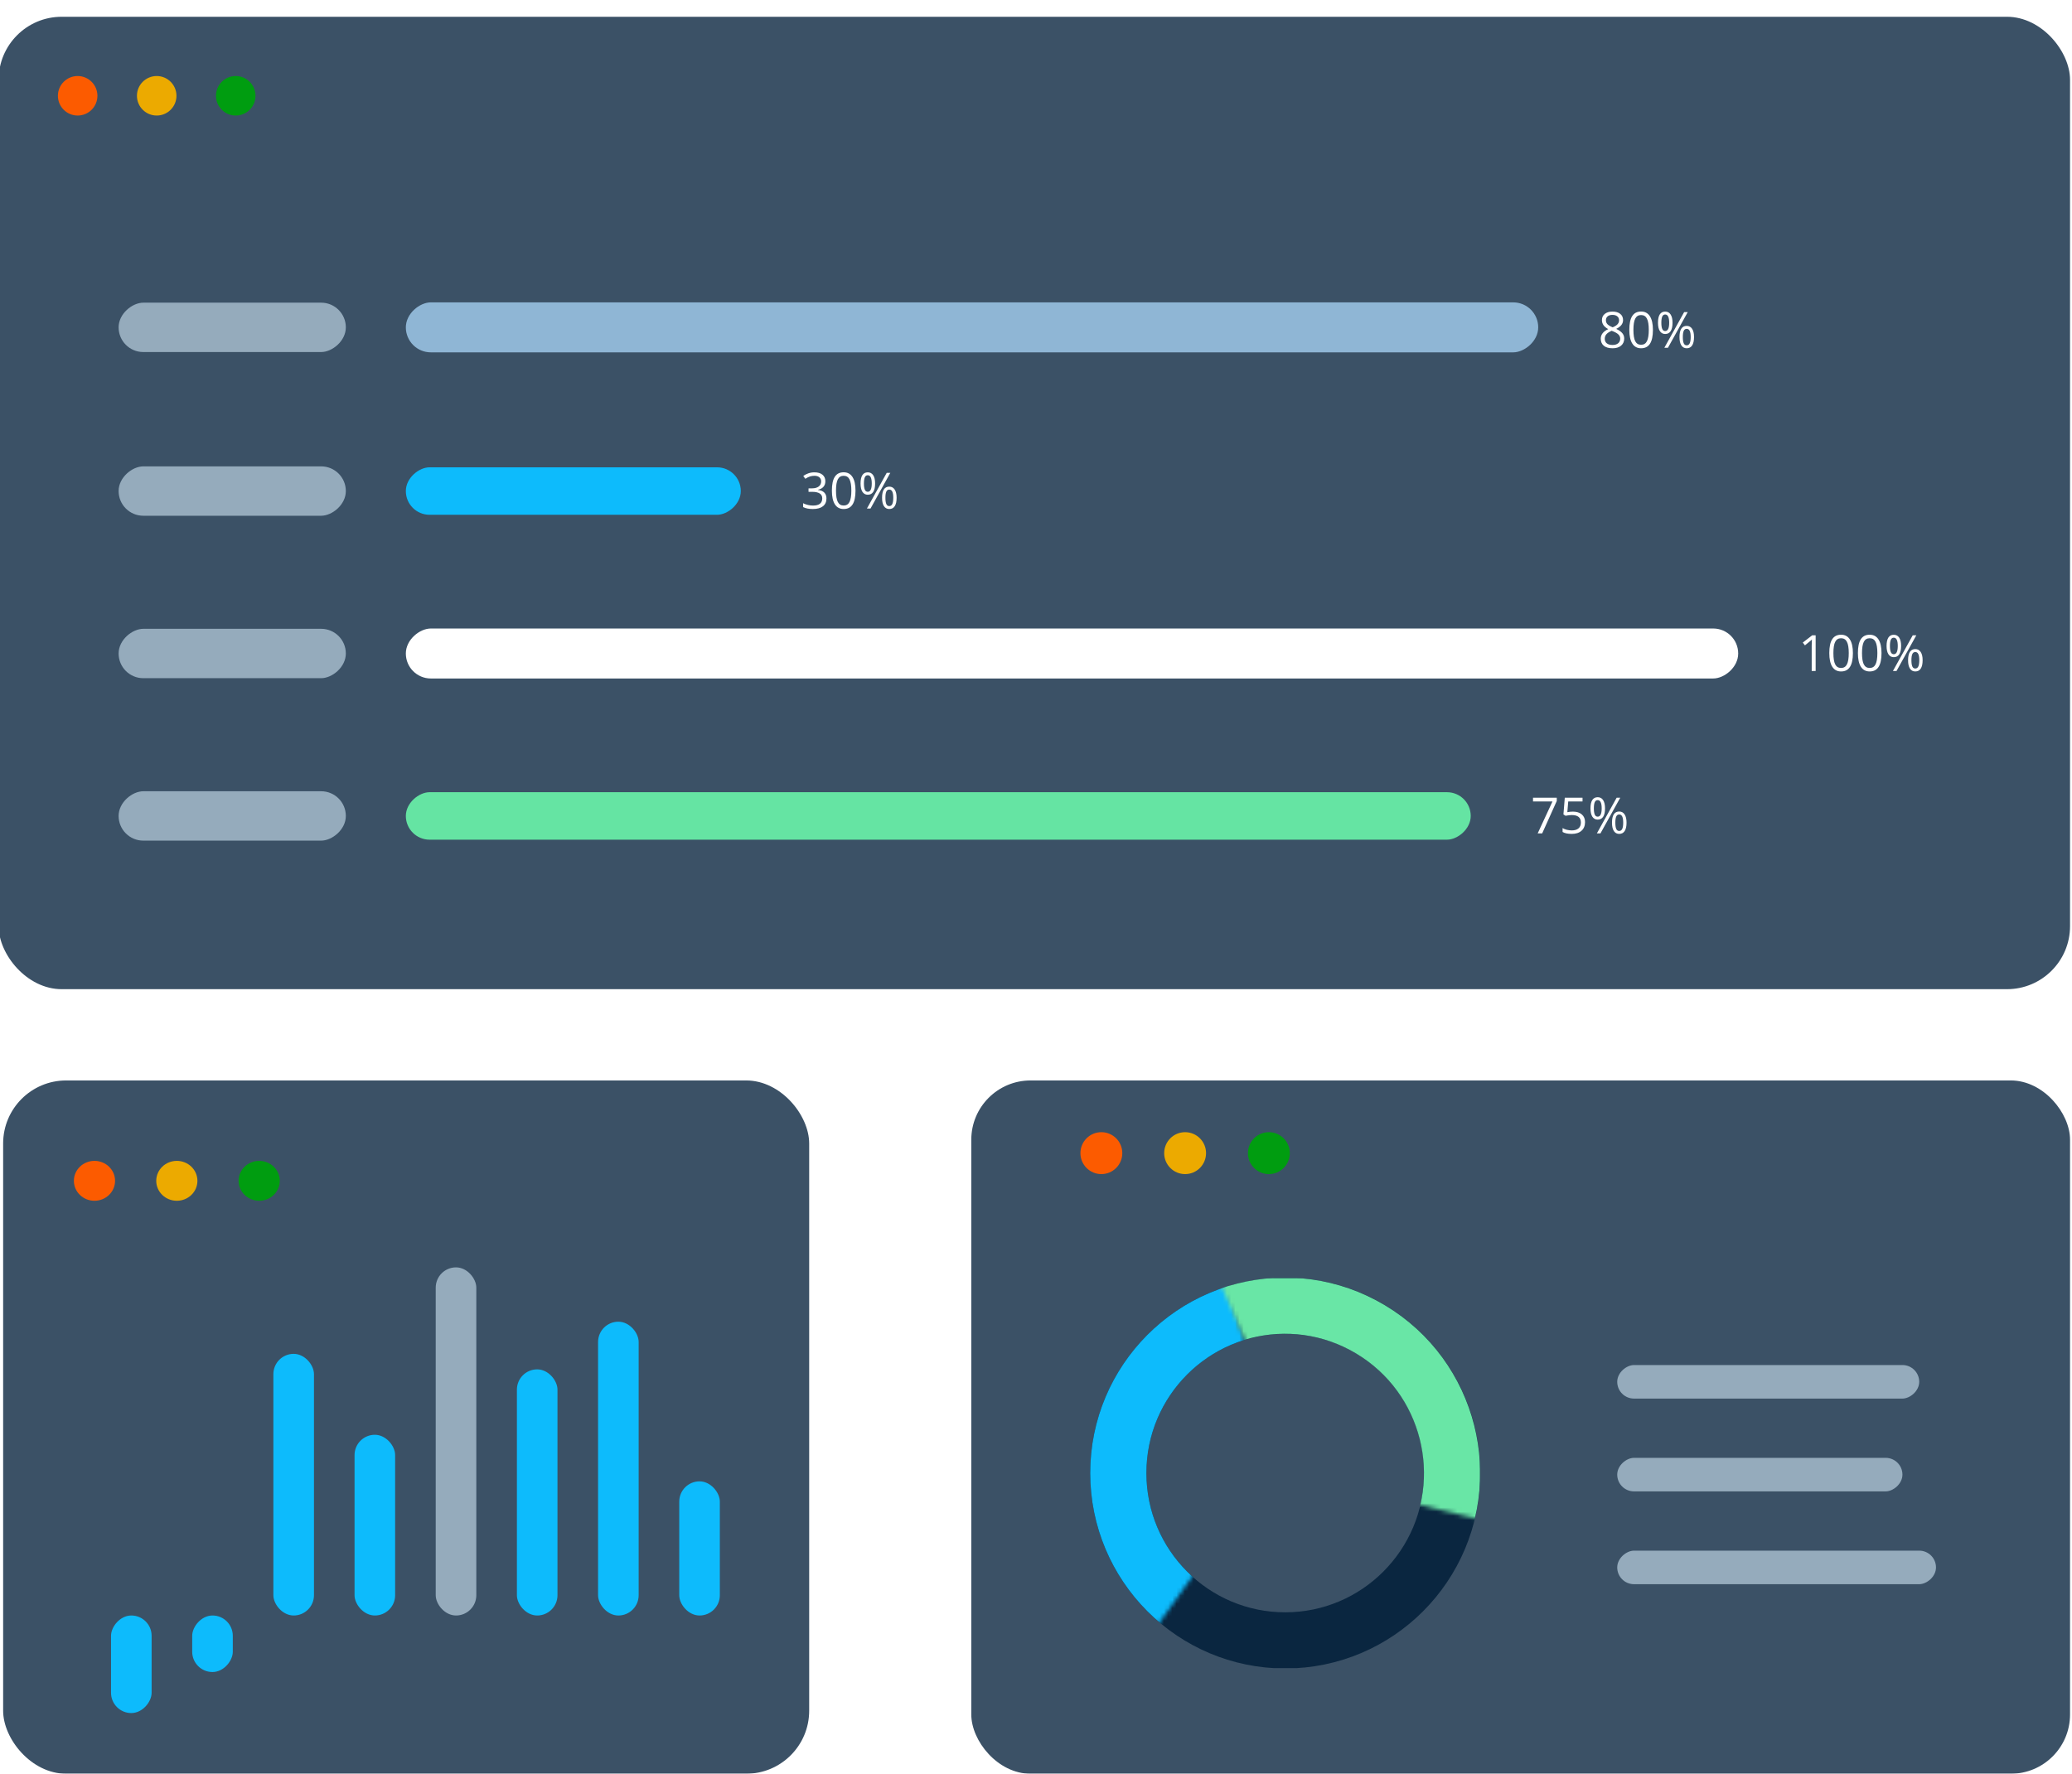 <svg width="494" height="423" viewBox="0 0 494 423" fill="none" xmlns="http://www.w3.org/2000/svg">
<g clip-path="url(#clip0_0_778)">
<g filter="url(#filter0_b_0_778)">
<rect x="231.573" y="257.665" width="261.959" height="165.335" rx="14.132" fill="#0A2640" fill-opacity="0.8"/>
<rect x="457.573" y="325.533" width="8" height="72" rx="4" transform="rotate(90 457.573 325.533)" fill="#95ABBC"/>
<rect x="453.573" y="347.665" width="8" height="68" rx="4" transform="rotate(90 453.573 347.665)" fill="#95ABBC"/>
<rect x="461.573" y="369.797" width="8" height="76" rx="4" transform="rotate(90 461.573 369.797)" fill="#95ABBC"/>
<g clip-path="url(#clip1_0_778)">
<path d="M346.218 351.295C346.218 373.346 328.386 391.197 306.42 391.197C284.454 391.197 266.622 373.346 266.622 351.295C266.622 329.243 284.454 311.393 306.42 311.393C328.386 311.393 346.218 329.243 346.218 351.295Z" stroke="#0A2640" stroke-width="13.393"/>
<mask id="mask0_0_778" style="mask-type:alpha" maskUnits="userSpaceOnUse" x="231" y="287" width="74" height="122">
<path d="M304.937 346.998L286.801 287.841L231.897 357.573L261.08 408.468L304.937 346.998Z" fill="#C4C4C4"/>
</mask>
<g mask="url(#mask0_0_778)">
<path d="M346.219 351.294C346.219 373.345 328.387 391.196 306.421 391.196C284.455 391.196 266.623 373.345 266.623 351.294C266.623 329.243 284.455 311.392 306.421 311.392C328.387 311.392 346.219 329.243 346.219 351.294Z" stroke="#0DBBFC" stroke-width="13.393"/>
</g>
<mask id="mask1_0_778" style="mask-type:alpha" maskUnits="userSpaceOnUse" x="280" y="282" width="92" height="85">
<path d="M311.076 352.182L371.072 366.872L339.367 283.913L280.804 282.96L311.076 352.182Z" fill="#C4C4C4"/>
</mask>
<g mask="url(#mask1_0_778)">
<path d="M286.021 385.535C267.129 374.249 260.928 349.763 272.175 330.841C283.421 311.92 307.853 305.732 326.746 317.018C345.638 328.303 351.838 352.79 340.592 371.711C329.346 390.632 304.913 396.82 286.021 385.535Z" stroke="#69E6A6" stroke-width="13.393"/>
</g>
</g>
</g>
<ellipse cx="262.583" cy="275" rx="4.992" ry="5" fill="#FC5B00"/>
<ellipse cx="282.551" cy="275" rx="4.992" ry="5" fill="#ECAA00"/>
<ellipse cx="302.519" cy="275" rx="4.992" ry="5" fill="#009D10"/>
<g filter="url(#filter1_d_0_778)">
<g filter="url(#filter2_b_0_778)">
<g clip-path="url(#clip2_0_778)">
<rect x="-0.326" width="493.858" height="231.898" rx="15.03" fill="#0A2640" fill-opacity="0.8"/>
<rect x="82.454" y="68.18" width="11.777" height="54.174" rx="5.888" transform="rotate(90 82.454 68.18)" fill="#95ABBC"/>
<rect x="366.739" y="68.109" width="11.92" height="269.981" rx="5.96" transform="rotate(90 366.739 68.109)" fill="#8FB6D5"/>
<path d="M384.441 70.306C385.217 70.306 385.832 70.486 386.286 70.847C386.74 71.208 386.967 71.707 386.967 72.343C386.967 72.762 386.837 73.144 386.577 73.49C386.317 73.835 385.902 74.149 385.332 74.433C386.022 74.762 386.513 75.109 386.804 75.474C387.095 75.835 387.241 76.254 387.241 76.731C387.241 77.438 386.994 78.002 386.502 78.425C386.009 78.844 385.334 79.054 384.476 79.054C383.568 79.054 382.87 78.856 382.381 78.46C381.892 78.06 381.648 77.496 381.648 76.766C381.648 75.792 382.241 75.034 383.429 74.491C382.893 74.188 382.509 73.862 382.276 73.513C382.043 73.16 381.927 72.766 381.927 72.331C381.927 71.714 382.154 71.224 382.608 70.859C383.066 70.49 383.677 70.306 384.441 70.306ZM382.602 76.79C382.602 77.255 382.763 77.618 383.085 77.878C383.411 78.138 383.867 78.268 384.453 78.268C385.031 78.268 385.481 78.132 385.803 77.861C386.125 77.589 386.286 77.216 386.286 76.743C386.286 76.367 386.135 76.033 385.832 75.742C385.53 75.447 385.002 75.162 384.249 74.886C383.671 75.135 383.252 75.41 382.992 75.713C382.732 76.012 382.602 76.371 382.602 76.79ZM384.43 71.092C383.945 71.092 383.564 71.208 383.289 71.441C383.013 71.674 382.876 71.984 382.876 72.372C382.876 72.729 382.99 73.036 383.219 73.292C383.448 73.548 383.871 73.804 384.488 74.06C385.043 73.827 385.435 73.577 385.664 73.309C385.896 73.041 386.013 72.729 386.013 72.372C386.013 71.98 385.871 71.67 385.588 71.441C385.308 71.208 384.922 71.092 384.43 71.092ZM394.085 74.671C394.085 76.142 393.852 77.24 393.387 77.965C392.925 78.691 392.217 79.054 391.262 79.054C390.347 79.054 389.65 78.683 389.173 77.942C388.696 77.197 388.457 76.107 388.457 74.671C388.457 73.189 388.688 72.089 389.15 71.371C389.612 70.653 390.316 70.294 391.262 70.294C392.186 70.294 392.886 70.669 393.364 71.418C393.845 72.166 394.085 73.251 394.085 74.671ZM389.435 74.671C389.435 75.909 389.58 76.811 389.871 77.377C390.162 77.94 390.626 78.221 391.262 78.221C391.907 78.221 392.372 77.936 392.659 77.366C392.95 76.792 393.096 75.893 393.096 74.671C393.096 73.449 392.95 72.555 392.659 71.988C392.372 71.418 391.907 71.132 391.262 71.132C390.626 71.132 390.162 71.414 389.871 71.976C389.58 72.535 389.435 73.433 389.435 74.671ZM396.093 72.966C396.093 73.625 396.165 74.12 396.309 74.45C396.452 74.78 396.685 74.945 397.007 74.945C397.643 74.945 397.961 74.285 397.961 72.966C397.961 71.654 397.643 70.999 397.007 70.999C396.685 70.999 396.452 71.162 396.309 71.487C396.165 71.813 396.093 72.306 396.093 72.966ZM398.759 72.966C398.759 73.85 398.609 74.52 398.311 74.974C398.016 75.424 397.581 75.649 397.007 75.649C396.464 75.649 396.041 75.418 395.738 74.956C395.439 74.495 395.29 73.831 395.29 72.966C395.29 72.085 395.434 71.421 395.721 70.975C396.012 70.529 396.44 70.306 397.007 70.306C397.57 70.306 398.002 70.537 398.305 70.999C398.608 71.46 398.759 72.116 398.759 72.966ZM401.215 76.376C401.215 77.04 401.287 77.537 401.43 77.866C401.574 78.192 401.809 78.355 402.135 78.355C402.46 78.355 402.701 78.194 402.856 77.872C403.011 77.546 403.089 77.048 403.089 76.376C403.089 75.713 403.011 75.222 402.856 74.904C402.701 74.582 402.46 74.421 402.135 74.421C401.809 74.421 401.574 74.582 401.43 74.904C401.287 75.222 401.215 75.713 401.215 76.376ZM403.886 76.376C403.886 77.257 403.737 77.924 403.438 78.379C403.143 78.829 402.709 79.054 402.135 79.054C401.584 79.054 401.159 78.823 400.86 78.361C400.565 77.899 400.418 77.238 400.418 76.376C400.418 75.496 400.561 74.832 400.848 74.386C401.139 73.94 401.568 73.717 402.135 73.717C402.686 73.717 403.114 73.945 403.421 74.403C403.731 74.857 403.886 75.515 403.886 76.376ZM402.385 70.428L397.665 78.937H396.809L401.529 70.428H402.385Z" fill="white"/>
<rect x="82.454" y="107.218" width="11.777" height="54.174" rx="5.888" transform="rotate(90 82.454 107.218)" fill="#95ABBC"/>
<rect x="176.62" y="107.444" width="11.324" height="79.862" rx="5.662" transform="rotate(90 176.62 107.444)" fill="#0DBBFC"/>
<path d="M196.778 110.765C196.778 111.308 196.625 111.753 196.319 112.098C196.016 112.443 195.585 112.674 195.027 112.791V112.837C195.71 112.923 196.216 113.14 196.546 113.489C196.875 113.838 197.04 114.296 197.04 114.863C197.04 115.674 196.759 116.298 196.196 116.737C195.634 117.171 194.835 117.389 193.799 117.389C193.348 117.389 192.935 117.354 192.559 117.284C192.186 117.218 191.824 117.1 191.47 116.929V116.009C191.839 116.192 192.231 116.331 192.646 116.428C193.065 116.521 193.461 116.568 193.833 116.568C195.304 116.568 196.039 115.992 196.039 114.839C196.039 113.807 195.228 113.291 193.606 113.291H192.768V112.459H193.618C194.282 112.459 194.807 112.313 195.195 112.022C195.583 111.728 195.777 111.32 195.777 110.8C195.777 110.385 195.634 110.059 195.347 109.822C195.063 109.586 194.677 109.467 194.189 109.467C193.816 109.467 193.465 109.518 193.135 109.619C192.805 109.72 192.429 109.906 192.006 110.177L191.517 109.526C191.866 109.25 192.268 109.035 192.722 108.88C193.18 108.72 193.661 108.641 194.165 108.641C194.992 108.641 195.634 108.831 196.092 109.211C196.55 109.588 196.778 110.106 196.778 110.765ZM203.966 113.006C203.966 114.477 203.734 115.575 203.268 116.3C202.806 117.026 202.098 117.389 201.144 117.389C200.228 117.389 199.531 117.018 199.054 116.277C198.577 115.532 198.338 114.442 198.338 113.006C198.338 111.524 198.569 110.424 199.031 109.706C199.493 108.988 200.197 108.629 201.144 108.629C202.067 108.629 202.767 109.004 203.245 109.753C203.726 110.501 203.966 111.586 203.966 113.006ZM199.316 113.006C199.316 114.244 199.462 115.146 199.753 115.712C200.044 116.275 200.507 116.556 201.144 116.556C201.788 116.556 202.253 116.271 202.54 115.701C202.831 115.127 202.977 114.228 202.977 113.006C202.977 111.784 202.831 110.889 202.54 110.323C202.253 109.753 201.788 109.467 201.144 109.467C200.507 109.467 200.044 109.749 199.753 110.311C199.462 110.87 199.316 111.768 199.316 113.006ZM205.974 111.301C205.974 111.96 206.046 112.455 206.19 112.785C206.333 113.115 206.566 113.28 206.888 113.28C207.524 113.28 207.843 112.62 207.843 111.301C207.843 109.989 207.524 109.334 206.888 109.334C206.566 109.334 206.333 109.496 206.19 109.822C206.046 110.148 205.974 110.641 205.974 111.301ZM208.64 111.301C208.64 112.185 208.491 112.855 208.192 113.309C207.897 113.759 207.462 113.984 206.888 113.984C206.345 113.984 205.922 113.753 205.619 113.291C205.321 112.829 205.171 112.166 205.171 111.301C205.171 110.42 205.315 109.756 205.602 109.31C205.893 108.864 206.322 108.641 206.888 108.641C207.451 108.641 207.883 108.872 208.186 109.334C208.489 109.795 208.64 110.451 208.64 111.301ZM211.096 114.711C211.096 115.375 211.168 115.871 211.311 116.201C211.455 116.527 211.69 116.69 212.016 116.69C212.342 116.69 212.582 116.529 212.737 116.207C212.893 115.881 212.97 115.383 212.97 114.711C212.97 114.048 212.893 113.557 212.737 113.239C212.582 112.917 212.342 112.756 212.016 112.756C211.69 112.756 211.455 112.917 211.311 113.239C211.168 113.557 211.096 114.048 211.096 114.711ZM213.768 114.711C213.768 115.592 213.618 116.26 213.319 116.713C213.024 117.164 212.59 117.389 212.016 117.389C211.465 117.389 211.04 117.158 210.741 116.696C210.446 116.234 210.299 115.573 210.299 114.711C210.299 113.831 210.442 113.167 210.729 112.721C211.02 112.275 211.449 112.052 212.016 112.052C212.567 112.052 212.995 112.28 213.302 112.738C213.612 113.192 213.768 113.85 213.768 114.711ZM212.266 108.763L207.546 117.272H206.69L211.41 108.763H212.266Z" fill="white"/>
<rect x="82.454" y="145.957" width="11.777" height="54.174" rx="5.888" transform="rotate(90 82.454 145.957)" fill="#95ABBC"/>
<rect x="414.417" y="145.885" width="11.92" height="317.66" rx="5.96" transform="rotate(90 414.417 145.885)" fill="white"/>
<path d="M432.882 156.011H431.94V149.947C431.94 149.442 431.955 148.965 431.986 148.515C431.905 148.596 431.814 148.682 431.713 148.771C431.612 148.86 431.15 149.239 430.327 149.906L429.815 149.242L432.068 147.502H432.882V156.011ZM441.764 151.745C441.764 153.216 441.531 154.314 441.066 155.039C440.604 155.765 439.896 156.128 438.941 156.128C438.026 156.128 437.329 155.757 436.852 155.016C436.375 154.271 436.136 153.181 436.136 151.745C436.136 150.263 436.367 149.163 436.829 148.445C437.29 147.727 437.995 147.368 438.941 147.368C439.865 147.368 440.565 147.743 441.042 148.492C441.523 149.24 441.764 150.325 441.764 151.745ZM437.114 151.745C437.114 152.983 437.259 153.885 437.55 154.451C437.841 155.014 438.305 155.295 438.941 155.295C439.585 155.295 440.051 155.01 440.338 154.44C440.629 153.866 440.775 152.967 440.775 151.745C440.775 150.523 440.629 149.628 440.338 149.062C440.051 148.492 439.585 148.206 438.941 148.206C438.305 148.206 437.841 148.488 437.55 149.05C437.259 149.609 437.114 150.507 437.114 151.745ZM448.585 151.745C448.585 153.216 448.352 154.314 447.887 155.039C447.425 155.765 446.717 156.128 445.762 156.128C444.847 156.128 444.15 155.757 443.673 155.016C443.196 154.271 442.957 153.181 442.957 151.745C442.957 150.263 443.188 149.163 443.65 148.445C444.112 147.727 444.816 147.368 445.762 147.368C446.686 147.368 447.386 147.743 447.864 148.492C448.345 149.24 448.585 150.325 448.585 151.745ZM443.935 151.745C443.935 152.983 444.08 153.885 444.371 154.451C444.662 155.014 445.126 155.295 445.762 155.295C446.407 155.295 446.872 155.01 447.159 154.44C447.45 153.866 447.596 152.967 447.596 151.745C447.596 150.523 447.45 149.628 447.159 149.062C446.872 148.492 446.407 148.206 445.762 148.206C445.126 148.206 444.662 148.488 444.371 149.05C444.08 149.609 443.935 150.507 443.935 151.745ZM450.593 150.04C450.593 150.699 450.665 151.194 450.809 151.524C450.952 151.854 451.185 152.019 451.507 152.019C452.143 152.019 452.461 151.359 452.461 150.04C452.461 148.728 452.143 148.073 451.507 148.073C451.185 148.073 450.952 148.236 450.809 148.561C450.665 148.887 450.593 149.38 450.593 150.04ZM453.259 150.04C453.259 150.924 453.109 151.594 452.811 152.048C452.516 152.498 452.081 152.723 451.507 152.723C450.964 152.723 450.541 152.492 450.238 152.03C449.939 151.569 449.79 150.905 449.79 150.04C449.79 149.159 449.934 148.495 450.221 148.049C450.512 147.603 450.94 147.38 451.507 147.38C452.07 147.38 452.502 147.611 452.805 148.073C453.108 148.534 453.259 149.19 453.259 150.04ZM455.715 153.45C455.715 154.114 455.787 154.611 455.93 154.94C456.074 155.266 456.309 155.429 456.635 155.429C456.96 155.429 457.201 155.268 457.356 154.946C457.511 154.62 457.589 154.122 457.589 153.45C457.589 152.787 457.511 152.296 457.356 151.978C457.201 151.656 456.96 151.495 456.635 151.495C456.309 151.495 456.074 151.656 455.93 151.978C455.787 152.296 455.715 152.787 455.715 153.45ZM458.386 153.45C458.386 154.331 458.237 154.999 457.938 155.452C457.643 155.903 457.209 156.128 456.635 156.128C456.084 156.128 455.659 155.897 455.36 155.435C455.065 154.973 454.918 154.312 454.918 153.45C454.918 152.57 455.061 151.906 455.348 151.46C455.639 151.014 456.068 150.791 456.635 150.791C457.186 150.791 457.614 151.019 457.921 151.477C458.231 151.931 458.386 152.589 458.386 153.45ZM456.885 147.502L452.165 156.011H451.309L456.029 147.502H456.885Z" fill="white"/>
<rect x="82.454" y="184.696" width="11.777" height="54.174" rx="5.888" transform="rotate(90 82.454 184.696)" fill="#95ABBC"/>
<rect x="350.647" y="184.922" width="11.324" height="253.889" rx="5.662" transform="rotate(90 350.647 184.922)" fill="#65E4A3"/>
<path d="M366.609 194.75L370.137 187.132H365.498V186.241H371.161V187.015L367.68 194.75H366.609ZM375.014 189.553C375.91 189.553 376.614 189.776 377.127 190.222C377.643 190.664 377.901 191.272 377.901 192.044C377.901 192.925 377.619 193.615 377.057 194.116C376.498 194.616 375.726 194.867 374.74 194.867C373.782 194.867 373.05 194.713 372.546 194.407V193.476C372.818 193.65 373.155 193.788 373.559 193.889C373.962 193.986 374.36 194.034 374.752 194.034C375.435 194.034 375.964 193.873 376.341 193.551C376.721 193.229 376.911 192.764 376.911 192.154C376.911 190.967 376.184 190.373 374.729 190.373C374.36 190.373 373.867 190.43 373.25 190.542L372.75 190.222L373.07 186.241H377.301V187.132H373.896L373.681 189.687C374.127 189.597 374.571 189.553 375.014 189.553ZM380.002 188.779C380.002 189.438 380.073 189.933 380.217 190.263C380.361 190.593 380.593 190.758 380.915 190.758C381.552 190.758 381.87 190.098 381.87 188.779C381.87 187.467 381.552 186.812 380.915 186.812C380.593 186.812 380.361 186.975 380.217 187.3C380.073 187.626 380.002 188.119 380.002 188.779ZM382.667 188.779C382.667 189.663 382.518 190.333 382.219 190.787C381.924 191.237 381.49 191.462 380.915 191.462C380.372 191.462 379.949 191.231 379.647 190.769C379.348 190.308 379.198 189.644 379.198 188.779C379.198 187.898 379.342 187.234 379.629 186.788C379.92 186.342 380.349 186.119 380.915 186.119C381.478 186.119 381.911 186.35 382.213 186.812C382.516 187.273 382.667 187.929 382.667 188.779ZM385.123 192.189C385.123 192.853 385.195 193.35 385.339 193.679C385.482 194.005 385.717 194.168 386.043 194.168C386.369 194.168 386.609 194.007 386.765 193.685C386.92 193.359 386.998 192.861 386.998 192.189C386.998 191.526 386.92 191.035 386.765 190.717C386.609 190.395 386.369 190.234 386.043 190.234C385.717 190.234 385.482 190.395 385.339 190.717C385.195 191.035 385.123 191.526 385.123 192.189ZM387.795 192.189C387.795 193.07 387.645 193.738 387.347 194.192C387.052 194.642 386.617 194.867 386.043 194.867C385.492 194.867 385.067 194.636 384.768 194.174C384.473 193.712 384.326 193.051 384.326 192.189C384.326 191.309 384.47 190.645 384.757 190.199C385.048 189.753 385.477 189.53 386.043 189.53C386.594 189.53 387.023 189.758 387.329 190.216C387.64 190.67 387.795 191.328 387.795 192.189ZM386.293 186.241L381.573 194.75H380.718L385.438 186.241H386.293Z" fill="white"/>
<circle cx="18.517" cy="18.843" r="4.711" fill="#FC5B00"/>
<circle cx="37.36" cy="18.843" r="4.711" fill="#ECAA00"/>
<circle cx="56.203" cy="18.843" r="4.711" fill="#009D10"/>
</g>
</g>
</g>
<g filter="url(#filter3_b_0_778)">
<rect x="0.748" y="257.665" width="192.175" height="165.335" rx="15.03" fill="#0A2640" fill-opacity="0.8"/>
</g>
<ellipse cx="22.524" cy="281.601" rx="4.909" ry="4.758" fill="#FC5B00"/>
<ellipse cx="42.159" cy="281.601" rx="4.909" ry="4.758" fill="#ECAA00"/>
<ellipse cx="61.794" cy="281.601" rx="4.909" ry="4.758" fill="#009D10"/>
<rect width="9.677" height="23.267" rx="4.838" transform="matrix(1 0 0 -1 26.471 408.528)" fill="#0DBBFC"/>
<rect width="9.677" height="13.484" rx="4.838" transform="matrix(1 0 0 -1 45.825 398.745)" fill="#0DBBFC"/>
<rect x="65.178" y="322.864" width="9.677" height="62.397" rx="4.838" fill="#0DBBFC"/>
<rect x="84.531" y="342.165" width="9.677" height="43.096" rx="4.838" fill="#0DBBFC"/>
<rect x="103.884" y="302.241" width="9.677" height="83.02" rx="4.838" fill="#95ABBC"/>
<rect x="123.238" y="326.565" width="9.677" height="58.696" rx="4.838" fill="#0DBBFC"/>
<rect x="142.591" y="315.197" width="9.677" height="70.065" rx="4.838" fill="#0DBBFC"/>
<rect x="161.944" y="353.27" width="9.677" height="31.992" rx="4.838" fill="#0DBBFC"/>
</g>
<defs>
<filter id="filter0_b_0_778" x="87.573" y="113.665" width="549.959" height="453.335" filterUnits="userSpaceOnUse" color-interpolation-filters="sRGB">
<feFlood flood-opacity="0" result="BackgroundImageFix"/>
<feGaussianBlur in="BackgroundImageFix" stdDeviation="72"/>
<feComposite in2="SourceAlpha" operator="in" result="effect1_backgroundBlur_0_778"/>
<feBlend mode="normal" in="SourceGraphic" in2="effect1_backgroundBlur_0_778" result="shape"/>
</filter>
<filter id="filter1_d_0_778" x="-4.326" y="0" width="501.858" height="239.898" filterUnits="userSpaceOnUse" color-interpolation-filters="sRGB">
<feFlood flood-opacity="0" result="BackgroundImageFix"/>
<feColorMatrix in="SourceAlpha" type="matrix" values="0 0 0 0 0 0 0 0 0 0 0 0 0 0 0 0 0 0 127 0" result="hardAlpha"/>
<feOffset dy="4"/>
<feGaussianBlur stdDeviation="2"/>
<feComposite in2="hardAlpha" operator="out"/>
<feColorMatrix type="matrix" values="0 0 0 0 0 0 0 0 0 0 0 0 0 0 0 0 0 0 0.25 0"/>
<feBlend mode="normal" in2="BackgroundImageFix" result="effect1_dropShadow_0_778"/>
<feBlend mode="normal" in="SourceGraphic" in2="effect1_dropShadow_0_778" result="shape"/>
</filter>
<filter id="filter2_b_0_778" x="-144.326" y="-144" width="781.858" height="519.898" filterUnits="userSpaceOnUse" color-interpolation-filters="sRGB">
<feFlood flood-opacity="0" result="BackgroundImageFix"/>
<feGaussianBlur in="BackgroundImageFix" stdDeviation="72"/>
<feComposite in2="SourceAlpha" operator="in" result="effect1_backgroundBlur_0_778"/>
<feBlend mode="normal" in="SourceGraphic" in2="effect1_backgroundBlur_0_778" result="shape"/>
</filter>
<filter id="filter3_b_0_778" x="-143.252" y="113.665" width="480.175" height="453.335" filterUnits="userSpaceOnUse" color-interpolation-filters="sRGB">
<feFlood flood-opacity="0" result="BackgroundImageFix"/>
<feGaussianBlur in="BackgroundImageFix" stdDeviation="72"/>
<feComposite in2="SourceAlpha" operator="in" result="effect1_backgroundBlur_0_778"/>
<feBlend mode="normal" in="SourceGraphic" in2="effect1_backgroundBlur_0_778" result="shape"/>
</filter>
<clipPath id="clip0_0_778">
<rect width="494" height="423" fill="white"/>
</clipPath>
<clipPath id="clip1_0_778">
<rect width="93.038" height="93.038" fill="white" transform="translate(259.837 304.773)"/>
</clipPath>
<clipPath id="clip2_0_778">
<rect x="-0.326" width="493.858" height="231.898" rx="15.03" fill="white"/>
</clipPath>
</defs>
</svg>
